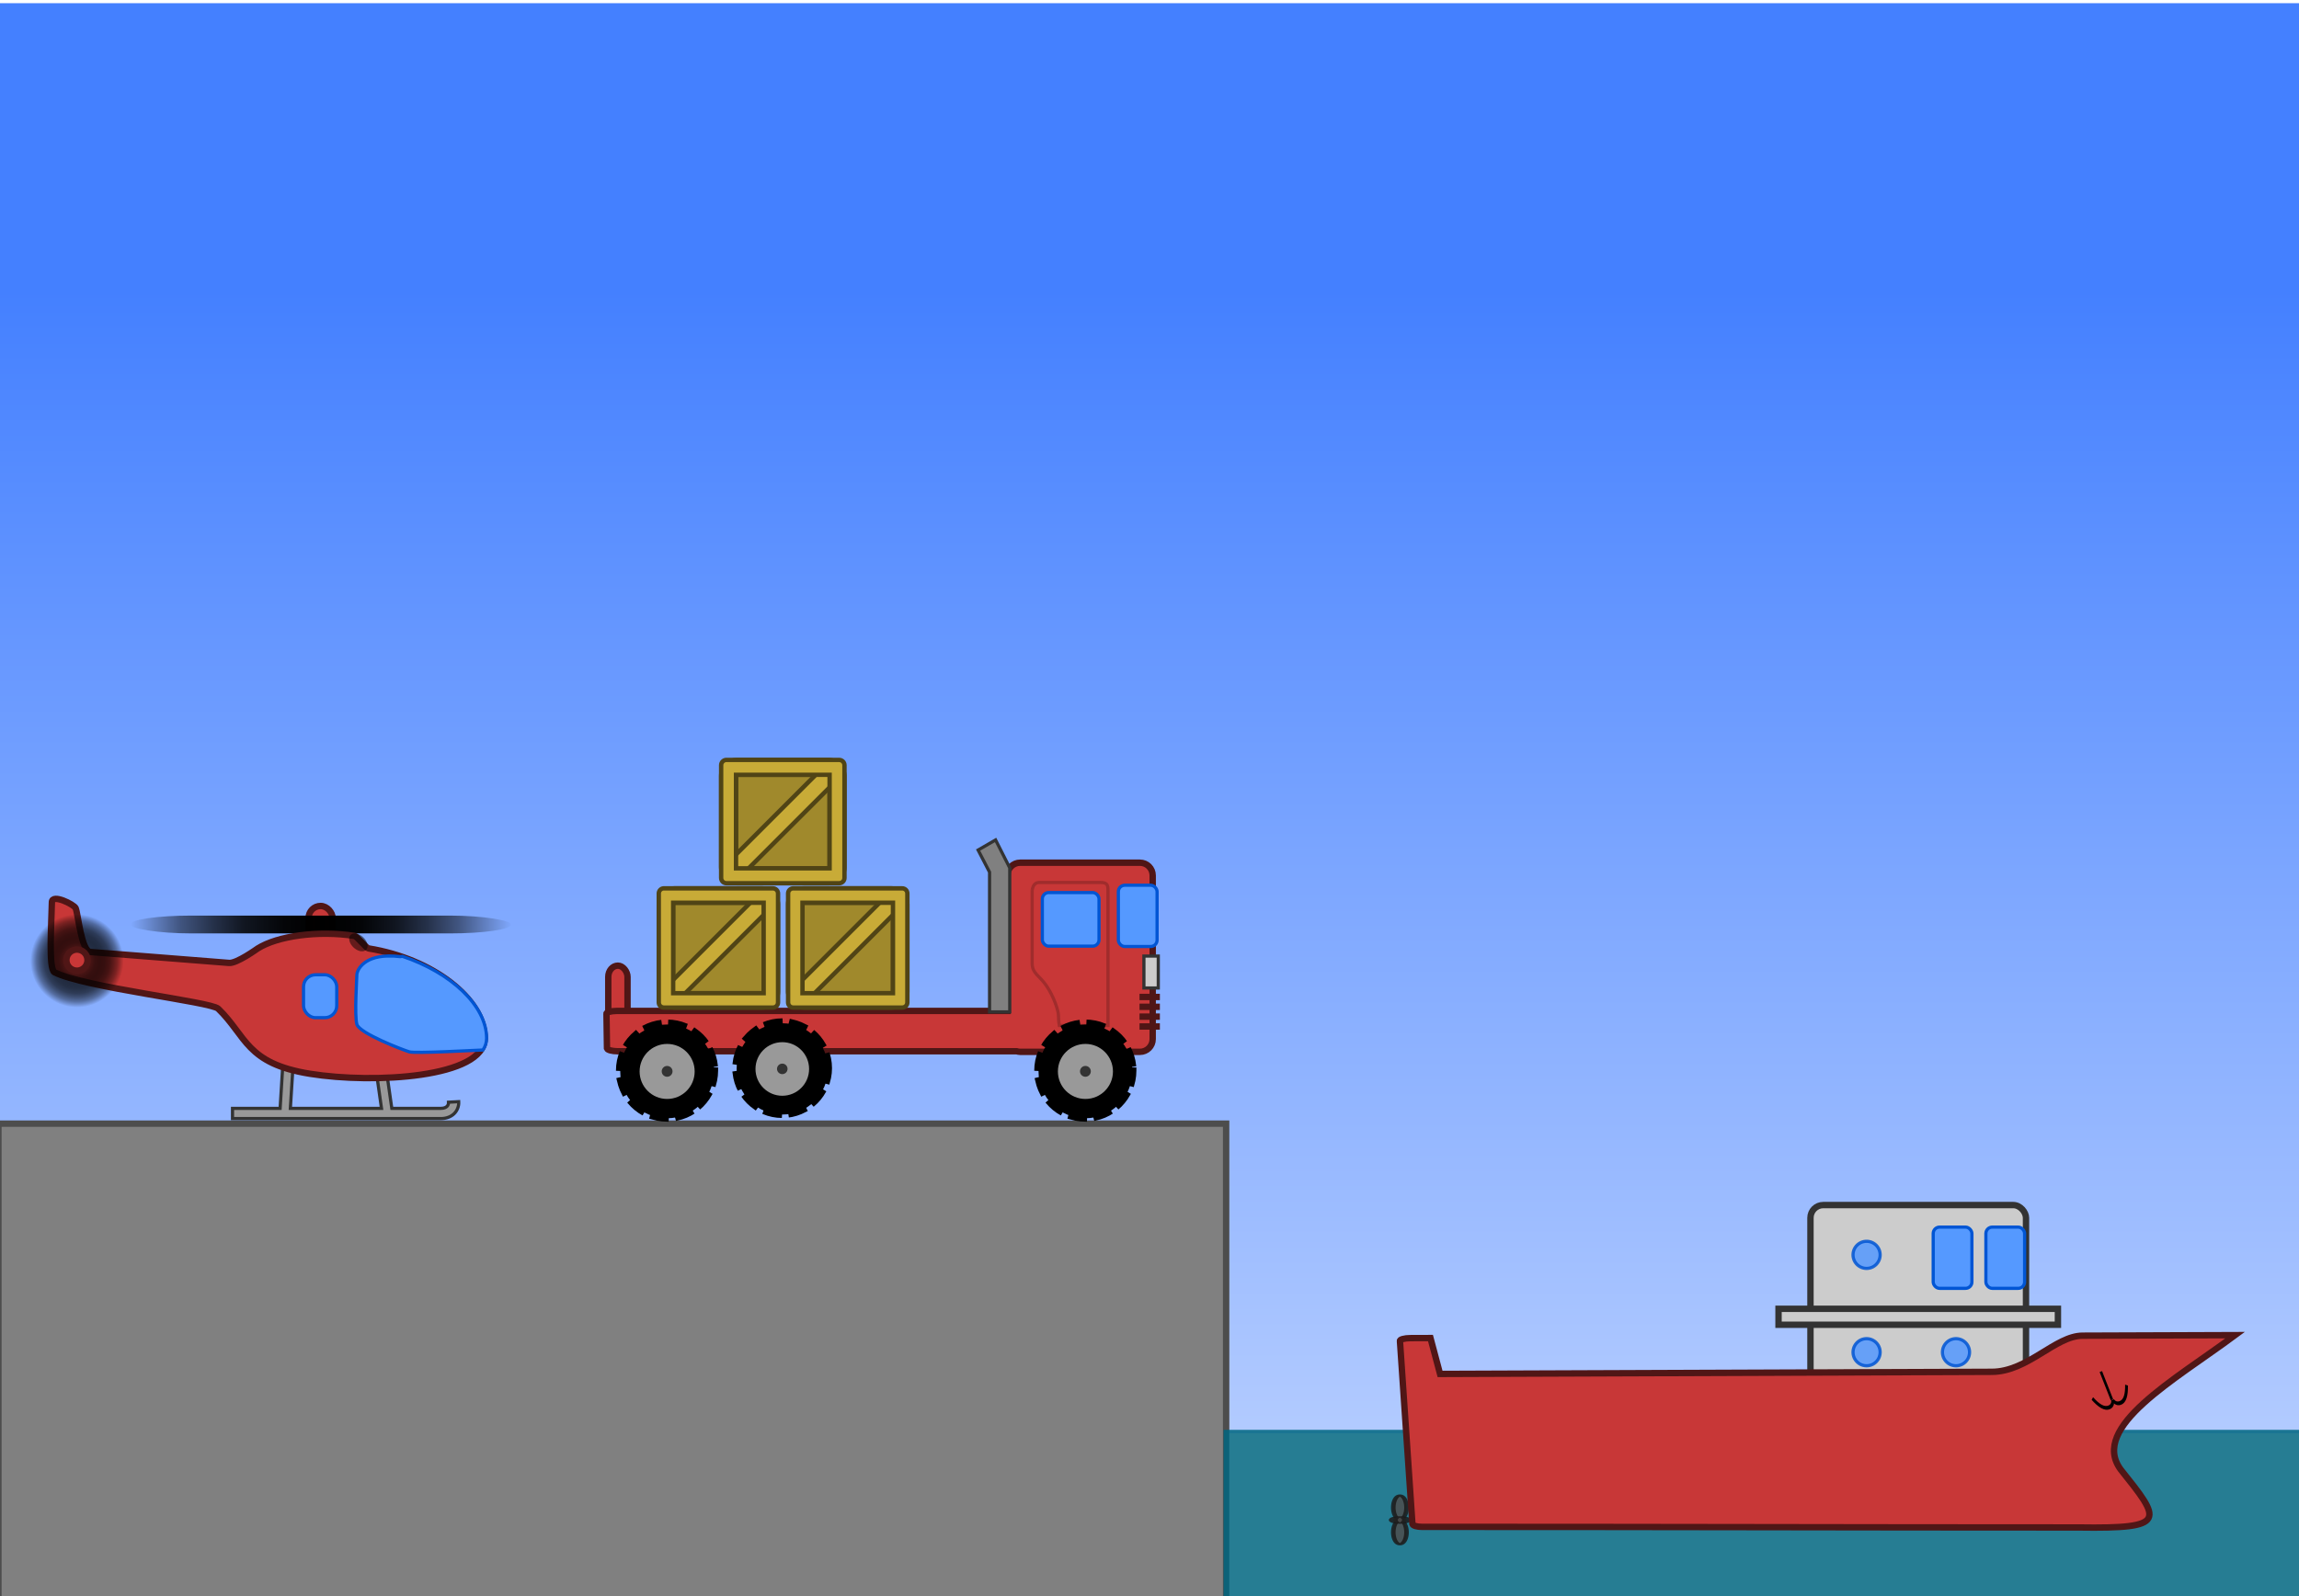 <?xml version="1.0" encoding="UTF-8" standalone="no"?>
<!-- Created with Inkscape (http://www.inkscape.org/) -->

<svg
   xmlns:dc="http://purl.org/dc/elements/1.1/"
   xmlns:cc="http://creativecommons.org/ns#"
   xmlns:rdf="http://www.w3.org/1999/02/22-rdf-syntax-ns#"
   xmlns:svg="http://www.w3.org/2000/svg"
   xmlns="http://www.w3.org/2000/svg"
   xmlns:xlink="http://www.w3.org/1999/xlink"
   xmlns:sodipodi="http://sodipodi.sourceforge.net/DTD/sodipodi-0.dtd"
   xmlns:inkscape="http://www.inkscape.org/namespaces/inkscape"
   width="720"
   height="500"
   id="svg2"
   version="1.1"
   inkscape:version="0.48.3.1 r9886"
   sodipodi:docname="heli.svg"
   inkscape:export-filename="/home/mauve/dev/physicsgames/source/tank-mockup.png"
   inkscape:export-xdpi="90"
   inkscape:export-ydpi="90">
  <defs
     id="defs4">
    <linearGradient
       inkscape:collect="always"
       id="linearGradient3950">
      <stop
         style="stop-color:#4480ff;stop-opacity:1"
         offset="0"
         id="stop3952" />
      <stop
         style="stop-color:#b1caff;stop-opacity:1"
         offset="1"
         id="stop3954" />
    </linearGradient>
    <linearGradient
       inkscape:collect="always"
       xlink:href="#linearGradient3950"
       id="linearGradient3956"
       x1="320"
       y1="90.949"
       x2="320"
       y2="446"
       gradientUnits="userSpaceOnUse"
       gradientTransform="translate(0,2657.087)" />
    <linearGradient
       inkscape:collect="always"
       xlink:href="#linearGradient5239"
       id="linearGradient5245"
       x1="315.763"
       y1="1216.643"
       x2="128.75"
       y2="1216.643"
       gradientUnits="userSpaceOnUse" />
    <linearGradient
       inkscape:collect="always"
       id="linearGradient5239">
      <stop
         style="stop-color:#000000;stop-opacity:0"
         offset="0"
         id="stop5241" />
      <stop
         id="stop5779"
         offset="0.071"
         style="stop-color:#000000;stop-opacity:0.25" />
      <stop
         id="stop5765"
         offset="0.142"
         style="stop-color:#000000;stop-opacity:0.5" />
      <stop
         style="stop-color:#000000;stop-opacity:0.71"
         offset="0.222"
         id="stop5777" />
      <stop
         id="stop5763"
         offset="0.303"
         style="stop-color:#000000;stop-opacity:0.87" />
      <stop
         style="stop-color:#000000;stop-opacity:0.97"
         offset="0.393"
         id="stop5775" />
      <stop
         id="stop5759"
         offset="0.497"
         style="stop-color:#000000;stop-opacity:1;" />
      <stop
         style="stop-color:#000000;stop-opacity:0.97"
         offset="0.595"
         id="stop5773" />
      <stop
         style="stop-color:#000000;stop-opacity:0.87"
         offset="0.703"
         id="stop5761" />
      <stop
         id="stop5771"
         offset="0.783"
         style="stop-color:#000000;stop-opacity:0.71" />
      <stop
         id="stop5767"
         offset="0.869"
         style="stop-color:#000000;stop-opacity:0.5" />
      <stop
         style="stop-color:#000000;stop-opacity:0.25"
         offset="0.936"
         id="stop5769" />
      <stop
         style="stop-color:#000000;stop-opacity:0"
         offset="1"
         id="stop5243" />
    </linearGradient>
    <linearGradient
       inkscape:collect="always"
       xlink:href="#linearGradient5239"
       id="linearGradient9043"
       gradientUnits="userSpaceOnUse"
       gradientTransform="matrix(0.797,0,0,0.797,-68.888,1946.202)"
       x1="315.763"
       y1="1216.643"
       x2="128.75"
       y2="1216.643" />
    <radialGradient
       inkscape:collect="always"
       xlink:href="#linearGradient5239"
       id="radialGradient9053"
       cx="18"
       cy="273.25"
       fx="18"
       fy="273.25"
       r="15.75"
       gradientUnits="userSpaceOnUse" />
  </defs>
  <sodipodi:namedview
     id="base"
     pagecolor="#ffffff"
     bordercolor="#666666"
     borderopacity="1.0"
     inkscape:pageopacity="0.0"
     inkscape:pageshadow="2"
     inkscape:zoom="8"
     inkscape:cx="-33.320555"
     inkscape:cy="133.79026"
     inkscape:document-units="px"
     inkscape:current-layer="layer1"
     showgrid="false"
     inkscape:window-width="1680"
     inkscape:window-height="1026"
     inkscape:window-x="1366"
     inkscape:window-y="24"
     inkscape:window-maximized="1" />
  <g
     inkscape:label="Layer 1"
     inkscape:groupmode="layer"
     id="layer1"
     transform="translate(0,-2657.087)">
    <g
       id="g9129"
       inkscape:export-filename="/home/mauve/dev/physicsgames/textures/rope-tex.png"
       inkscape:export-xdpi="90"
       inkscape:export-ydpi="90">
      <rect
         inkscape:export-ydpi="90"
         inkscape:export-xdpi="90"
         inkscape:export-filename="/home/mauve/dev/physicsgames/textures/rope-tex.png"
         y="2952.837"
         x="-35"
         height="64"
         width="6"
         id="rect9080"
         style="color:#000000;fill:#502d16;fill-opacity:1;fill-rule:evenodd;stroke:none;stroke-width:1px;marker:none;visibility:visible;display:inline;overflow:visible;enable-background:accumulate" />
      <rect
         style="color:#000000;fill:#a05a2c;fill-opacity:1;fill-rule:evenodd;stroke:none;stroke-width:1px;marker:none;visibility:visible;display:inline;overflow:visible;enable-background:accumulate"
         id="rect9127"
         width="4.25"
         height="64"
         x="-34.125"
         y="2952.837"
         inkscape:export-filename="/home/mauve/dev/physicsgames/textures/rope-tex.png"
         inkscape:export-xdpi="90"
         inkscape:export-ydpi="90" />
    </g>
    <rect
       style="color:#000000;fill:url(#linearGradient3956);fill-opacity:1;fill-rule:evenodd;stroke:none;stroke-width:1px;marker:none;visibility:visible;display:inline;overflow:visible;enable-background:accumulate"
       id="rect3940"
       width="724"
       height="448"
       x="-1"
       y="2658.087" />
    <rect
       transform="scale(1,-1)"
       y="-3158.587"
       x="-0.5"
       height="149.5"
       width="384.5"
       id="rect3162"
       style="color:#000000;fill:#808080;fill-opacity:1;fill-rule:evenodd;stroke:#4d4d4d;stroke-width:2;marker:none;visibility:visible;display:inline;overflow:visible;enable-background:accumulate" />
    <rect
       style="opacity:0.85;color:#000000;fill:#006680;fill-opacity:1;fill-rule:evenodd;stroke:none;stroke-width:1px;marker:none;visibility:visible;display:inline;overflow:visible;enable-background:accumulate"
       id="rect3160"
       width="337"
       height="53"
       x="383.204"
       y="3104.998" />
    <g
       id="g4403"
       transform="translate(126,-98)"
       inkscape:export-filename="/home/mauve/dev/physicsgames/textures/truck.png"
       inkscape:export-xdpi="90"
       inkscape:export-ydpi="90">
      <rect
         rx="3.5"
         ry="3.5"
         style="color:#000000;fill:#c83737;fill-opacity:1;fill-rule:evenodd;stroke:#501616;stroke-width:2;stroke-linecap:butt;stroke-linejoin:miter;stroke-miterlimit:4;stroke-opacity:1;stroke-dasharray:none;stroke-dashoffset:0;marker:none;visibility:visible;display:inline;overflow:visible;enable-background:accumulate"
         id="rect4344"
         width="6.026"
         height="18.5"
         x="64.5"
         y="3057.587" />
      <path
         sodipodi:nodetypes="sscsccscssssss"
         inkscape:connector-curvature="0"
         id="path4316"
         d="m 193.5,3025.337 c -2.216,0 -4,1.784 -4,4 l 0,42.438 -122.344,0 c -1.784,0 -3.404,0.424 -3.219,0.938 l 0.156,10.812 c 0.176,0.487 1.619,0.875 3.312,0.875 l 124.969,0 c 0.358,0.104 0.732,0.188 1.125,0.188 l 37.5,0 c 2.216,0 4,-1.784 4,-4 l 0,-51.25 c 0,-2.216 -1.784,-4 -4,-4 z"
         style="color:#000000;fill:#c83737;fill-opacity:1;fill-rule:evenodd;stroke:#501616;stroke-width:2;stroke-linecap:butt;stroke-linejoin:miter;stroke-miterlimit:4;stroke-opacity:1;stroke-dasharray:none;stroke-dashoffset:0;marker:none;visibility:visible;display:inline;overflow:visible;enable-background:accumulate" />
      <rect
         ry="2"
         rx="2"
         y="3032.399"
         x="224.25"
         height="19.188"
         width="12.125"
         id="rect4346"
         style="color:#000000;fill:#5599ff;fill-opacity:1;fill-rule:evenodd;stroke:#0055d4;stroke-width:1px;marker:none;visibility:visible;display:inline;overflow:visible;enable-background:accumulate" />
      <path
         sodipodi:nodetypes="ccssccsscc"
         inkscape:connector-curvature="0"
         id="path4401"
         d="m 197.25,3033.899 c 0,1.75 0,23.188 0,23.188 0.125,3 2.188,3.5 4.438,6.75 2.25,3.25 3.812,7.75 3.812,9.5 0,1.75 0.25,3 0.25,3 l 15.25,0 c 0,0 0,-40.188 0,-42.188 0,-2 -0.25,-2.625 -2.625,-2.625 -2.375,0 -18.438,0 -18.438,0 -1.93,-0.139 -2.4,1.036 -2.688,2.375 z"
         style="fill:none;stroke:#a02c2c;stroke-width:1px;stroke-linecap:butt;stroke-linejoin:miter;stroke-opacity:1" />
      <rect
         style="color:#000000;fill:#5599ff;fill-opacity:1;fill-rule:evenodd;stroke:#0055d4;stroke-width:1px;marker:none;visibility:visible;display:inline;overflow:visible;enable-background:accumulate"
         id="rect4348"
         width="17.75"
         height="16.796"
         x="200.438"
         y="3034.689"
         rx="2"
         ry="2" />
      <path
         sodipodi:nodetypes="ccccccc"
         inkscape:connector-curvature="0"
         id="rect4350"
         d="m 180.323,3021.374 5.477,-3.162 4.437,8.756 0,45.119 -6.324,0 0,-43.781 z"
         style="color:#000000;fill:#808080;fill-opacity:1;fill-rule:evenodd;stroke:#333333;stroke-width:1px;marker:none;visibility:visible;display:inline;overflow:visible;enable-background:accumulate" />
      <path
         inkscape:connector-curvature="0"
         id="path4354"
         d="m 230.875,3067.399 6.375,0"
         style="color:#000000;fill:#c83737;fill-opacity:1;fill-rule:evenodd;stroke:#501616;stroke-width:2;stroke-linecap:butt;stroke-linejoin:miter;stroke-miterlimit:4;stroke-opacity:1;stroke-dasharray:none;stroke-dashoffset:0;marker:none;visibility:visible;display:inline;overflow:visible;enable-background:accumulate" />
      <path
         style="color:#000000;fill:#c83737;fill-opacity:1;fill-rule:evenodd;stroke:#501616;stroke-width:2;stroke-linecap:butt;stroke-linejoin:miter;stroke-miterlimit:4;stroke-opacity:1;stroke-dasharray:none;stroke-dashoffset:0;marker:none;visibility:visible;display:inline;overflow:visible;enable-background:accumulate"
         d="m 230.875,3070.482 6.375,0"
         id="path4358"
         inkscape:connector-curvature="0" />
      <path
         inkscape:connector-curvature="0"
         id="path4360"
         d="m 230.875,3073.566 6.375,0"
         style="color:#000000;fill:#c83737;fill-opacity:1;fill-rule:evenodd;stroke:#501616;stroke-width:2;stroke-linecap:butt;stroke-linejoin:miter;stroke-miterlimit:4;stroke-opacity:1;stroke-dasharray:none;stroke-dashoffset:0;marker:none;visibility:visible;display:inline;overflow:visible;enable-background:accumulate" />
      <path
         style="color:#000000;fill:#c83737;fill-opacity:1;fill-rule:evenodd;stroke:#501616;stroke-width:2;stroke-linecap:butt;stroke-linejoin:miter;stroke-miterlimit:4;stroke-opacity:1;stroke-dasharray:none;stroke-dashoffset:0;marker:none;visibility:visible;display:inline;overflow:visible;enable-background:accumulate"
         d="m 230.875,3076.649 6.375,0"
         id="path4362"
         inkscape:connector-curvature="0" />
      <rect
         style="color:#000000;fill:#cccccc;fill-opacity:1;fill-rule:evenodd;stroke:#333333;stroke-width:1px;marker:none;visibility:visible;display:inline;overflow:visible;enable-background:accumulate"
         id="rect4366"
         width="4.5"
         height="10"
         x="232.25"
         y="3054.587"
         rx="0"
         ry="0" />
    </g>
    <g
       id="g4308"
       transform="matrix(0.8,0,0,0.8,163.313,525.307)"
       inkscape:export-filename="/home/mauve/dev/physicsgames/textures/wheel.png"
       inkscape:export-xdpi="90"
       inkscape:export-ydpi="90">
      <path
         transform="matrix(1.442,0,0,1.442,-25.212,2458.125)"
         d="m 70,434 c 0,7.18 -5.82,13 -13,13 -7.18,0 -13,-5.82 -13,-13 0,-7.18 5.82,-13 13,-13 7.18,0 13,5.82 13,13 z"
         sodipodi:ry="13"
         sodipodi:rx="13"
         sodipodi:cy="434"
         sodipodi:cx="57"
         id="path4300"
         style="color:#000000;fill:none;stroke:#000000;stroke-width:1.733;stroke-linecap:square;stroke-linejoin:round;stroke-miterlimit:4;stroke-opacity:1;stroke-dasharray:3.467, 3.467;stroke-dashoffset:0;marker:none;visibility:visible;display:inline;overflow:visible;enable-background:accumulate"
         sodipodi:type="arc" />
      <path
         sodipodi:type="arc"
         style="color:#000000;fill:#000000;stroke:none;stroke-width:5.2;marker:none;visibility:visible;display:inline;overflow:visible;enable-background:accumulate"
         id="path4302"
         sodipodi:cx="57"
         sodipodi:cy="434"
         sodipodi:rx="13"
         sodipodi:ry="13"
         d="m 70,434 c 0,7.18 -5.82,13 -13,13 -7.18,0 -13,-5.82 -13,-13 0,-7.18 5.82,-13 13,-13 7.18,0 13,5.82 13,13 z"
         transform="matrix(1.412,0,0,1.412,-23.462,2471.443)" />
      <path
         transform="matrix(0.829,0,0,0.829,9.772,2724.492)"
         d="m 70,434 c 0,7.18 -5.82,13 -13,13 -7.18,0 -13,-5.82 -13,-13 0,-7.18 5.82,-13 13,-13 7.18,0 13,5.82 13,13 z"
         sodipodi:ry="13"
         sodipodi:rx="13"
         sodipodi:cy="434"
         sodipodi:cx="57"
         id="path4304"
         style="color:#000000;fill:#999999;stroke:none;stroke-width:5.2;marker:none;visibility:visible;display:inline;overflow:visible;enable-background:accumulate"
         sodipodi:type="arc" />
      <path
         sodipodi:type="arc"
         style="color:#000000;fill:#333333;stroke:none;stroke-width:5.2;marker:none;visibility:visible;display:inline;overflow:visible;enable-background:accumulate"
         id="path4306"
         sodipodi:cx="57"
         sodipodi:cy="434"
         sodipodi:rx="13"
         sodipodi:ry="13"
         d="m 70,434 c 0,7.18 -5.82,13 -13,13 -7.18,0 -13,-5.82 -13,-13 0,-7.18 5.82,-13 13,-13 7.18,0 13,5.82 13,13 z"
         transform="matrix(0.163,0,0,0.163,47.729,3013.499)" />
    </g>
    <use
       x="0"
       y="0"
       xlink:href="#g4308"
       id="use4314"
       transform="translate(131,0)"
       width="720"
       height="500" />
    <g
       transform="matrix(0.779,0,0,0.779,200.575,589.302)"
       id="g4368">
      <path
         sodipodi:type="arc"
         style="color:#000000;fill:none;stroke:#000000;stroke-width:1.779;stroke-linecap:square;stroke-linejoin:round;stroke-miterlimit:4;stroke-opacity:1;stroke-dasharray:3.558, 3.558;stroke-dashoffset:0;marker:none;visibility:visible;display:inline;overflow:visible;enable-background:accumulate"
         id="path4370"
         sodipodi:cx="57"
         sodipodi:cy="434"
         sodipodi:rx="13"
         sodipodi:ry="13"
         d="m 70,434 c 0,7.18 -5.82,13 -13,13 -7.18,0 -13,-5.82 -13,-13 0,-7.18 5.82,-13 13,-13 7.18,0 13,5.82 13,13 z"
         transform="matrix(1.442,0,0,1.442,-25.212,2458.125)" />
      <path
         transform="matrix(1.412,0,0,1.412,-23.462,2471.443)"
         d="m 70,434 c 0,7.18 -5.82,13 -13,13 -7.18,0 -13,-5.82 -13,-13 0,-7.18 5.82,-13 13,-13 7.18,0 13,5.82 13,13 z"
         sodipodi:ry="13"
         sodipodi:rx="13"
         sodipodi:cy="434"
         sodipodi:cx="57"
         id="path4372"
         style="color:#000000;fill:#000000;stroke:none;stroke-width:5.2;marker:none;visibility:visible;display:inline;overflow:visible;enable-background:accumulate"
         sodipodi:type="arc" />
      <path
         sodipodi:type="arc"
         style="color:#000000;fill:#999999;stroke:none;stroke-width:5.2;marker:none;visibility:visible;display:inline;overflow:visible;enable-background:accumulate"
         id="path4374"
         sodipodi:cx="57"
         sodipodi:cy="434"
         sodipodi:rx="13"
         sodipodi:ry="13"
         d="m 70,434 c 0,7.18 -5.82,13 -13,13 -7.18,0 -13,-5.82 -13,-13 0,-7.18 5.82,-13 13,-13 7.18,0 13,5.82 13,13 z"
         transform="matrix(0.829,0,0,0.829,9.772,2724.492)" />
      <path
         transform="matrix(0.163,0,0,0.163,47.729,3013.499)"
         d="m 70,434 c 0,7.18 -5.82,13 -13,13 -7.18,0 -13,-5.82 -13,-13 0,-7.18 5.82,-13 13,-13 7.18,0 13,5.82 13,13 z"
         sodipodi:ry="13"
         sodipodi:rx="13"
         sodipodi:cy="434"
         sodipodi:cx="57"
         id="path4376"
         style="color:#000000;fill:#333333;stroke:none;stroke-width:5.2;marker:none;visibility:visible;display:inline;overflow:visible;enable-background:accumulate"
         sodipodi:type="arc" />
    </g>
    <g
       transform="matrix(0.322,0,0,0.322,184.097,2834.144)"
       id="g3013">
      <rect
         ry="15.523"
         rx="15.523"
         y="314.362"
         x="69"
         height="116"
         width="116"
         id="rect2985"
         style="color:#000000;fill:#c8ab37;fill-opacity:1;fill-rule:evenodd;stroke:#504416;stroke-width:4.262;marker:none;visibility:visible;display:inline;overflow:visible;enable-background:accumulate" />
      <rect
         style="color:#000000;fill:#a0892c;fill-opacity:1;fill-rule:evenodd;stroke:#504416;stroke-width:4.262;marker:none;visibility:visible;display:inline;overflow:visible;enable-background:accumulate"
         id="rect2987"
         width="88"
         height="88"
         x="83"
         y="328.362"
         rx="0"
         ry="0" />
      <rect
         inkscape:transform-center-y="5"
         transform="matrix(0.707,-0.707,0.707,0.707,0,0)"
         y="343.956"
         x="-241.407"
         height="17.586"
         width="136.527"
         id="rect2994"
         style="color:#000000;fill:#c8ab37;fill-opacity:1;fill-rule:evenodd;stroke:#504416;stroke-width:4.262;stroke-linecap:butt;stroke-linejoin:miter;stroke-miterlimit:4;stroke-opacity:1;stroke-dasharray:none;stroke-dashoffset:0;marker:none;visibility:visible;display:inline;overflow:visible;enable-background:accumulate" />
      <path
         inkscape:connector-curvature="0"
         id="rect2989"
         d="m 73.5,314.375 c -2.527,0.255 -4.5,2.403 -4.5,5 l 0,106 c 0,2.77 2.23,5 5,5 l 106,0 c 2.77,0 5,-2.23 5,-5 l 0,-106 c 0,-2.77 -2.23,-5 -5,-5 l -106,0 c -0.173,0 -0.332,-0.017 -0.5,0 z m 9.5,14 88,0 0,88 -88,0 0,-88 z"
         style="color:#000000;fill:#c8ab37;fill-opacity:1;fill-rule:evenodd;stroke:#504416;stroke-width:4.262;marker:none;visibility:visible;display:inline;overflow:visible;enable-background:accumulate" />
    </g>
    <g
       id="g4521"
       transform="matrix(0.322,0,0,0.322,224.597,2834.144)">
      <rect
         style="color:#000000;fill:#c8ab37;fill-opacity:1;fill-rule:evenodd;stroke:#504416;stroke-width:4.262;marker:none;visibility:visible;display:inline;overflow:visible;enable-background:accumulate"
         id="rect4523"
         width="116"
         height="116"
         x="69"
         y="314.362"
         rx="15.523"
         ry="15.523" />
      <rect
         ry="0"
         rx="0"
         y="328.362"
         x="83"
         height="88"
         width="88"
         id="rect4525"
         style="color:#000000;fill:#a0892c;fill-opacity:1;fill-rule:evenodd;stroke:#504416;stroke-width:4.262;marker:none;visibility:visible;display:inline;overflow:visible;enable-background:accumulate" />
      <rect
         style="color:#000000;fill:#c8ab37;fill-opacity:1;fill-rule:evenodd;stroke:#504416;stroke-width:4.262;stroke-linecap:butt;stroke-linejoin:miter;stroke-miterlimit:4;stroke-opacity:1;stroke-dasharray:none;stroke-dashoffset:0;marker:none;visibility:visible;display:inline;overflow:visible;enable-background:accumulate"
         id="rect4527"
         width="136.527"
         height="17.586"
         x="-241.407"
         y="343.956"
         transform="matrix(0.707,-0.707,0.707,0.707,0,0)"
         inkscape:transform-center-y="5" />
      <path
         style="color:#000000;fill:#c8ab37;fill-opacity:1;fill-rule:evenodd;stroke:#504416;stroke-width:4.262;marker:none;visibility:visible;display:inline;overflow:visible;enable-background:accumulate"
         d="m 73.5,314.375 c -2.527,0.255 -4.5,2.403 -4.5,5 l 0,106 c 0,2.77 2.23,5 5,5 l 106,0 c 2.77,0 5,-2.23 5,-5 l 0,-106 c 0,-2.77 -2.23,-5 -5,-5 l -106,0 c -0.173,0 -0.332,-0.017 -0.5,0 z m 9.5,14 88,0 0,88 -88,0 0,-88 z"
         id="path4529"
         inkscape:connector-curvature="0" />
    </g>
    <g
       transform="matrix(0.333,0,0,0.333,202.869,2790.452)"
       id="g4531"
       inkscape:export-filename="/home/mauve/dev/physicsgames/textures/crate.png"
       inkscape:export-xdpi="90"
       inkscape:export-ydpi="90">
      <rect
         ry="15.017"
         rx="15.015"
         y="314.362"
         x="69"
         height="116"
         width="116"
         id="rect4533"
         style="color:#000000;fill:#c8ab37;fill-opacity:1;fill-rule:evenodd;stroke:#504416;stroke-width:4.123;marker:none;visibility:visible;display:inline;overflow:visible;enable-background:accumulate" />
      <rect
         style="color:#000000;fill:#a0892c;fill-opacity:1;fill-rule:evenodd;stroke:#504416;stroke-width:4.123;marker:none;visibility:visible;display:inline;overflow:visible;enable-background:accumulate"
         id="rect4535"
         width="88"
         height="88"
         x="83"
         y="328.362"
         rx="0"
         ry="0" />
      <rect
         inkscape:transform-center-y="5"
         transform="matrix(0.707,-0.707,0.707,0.707,0,0)"
         y="343.956"
         x="-241.407"
         height="17.586"
         width="136.527"
         id="rect4537"
         style="color:#000000;fill:#c8ab37;fill-opacity:1;fill-rule:evenodd;stroke:#504416;stroke-width:4.123;stroke-linecap:butt;stroke-linejoin:miter;stroke-miterlimit:4;stroke-opacity:1;stroke-dasharray:none;stroke-dashoffset:0;marker:none;visibility:visible;display:inline;overflow:visible;enable-background:accumulate" />
      <path
         inkscape:connector-curvature="0"
         id="path4539"
         d="m 73.5,314.375 c -2.527,0.255 -4.5,2.403 -4.5,5 l 0,106 c 0,2.77 2.23,5 5,5 l 106,0 c 2.77,0 5,-2.23 5,-5 l 0,-106 c 0,-2.77 -2.23,-5 -5,-5 l -106,0 c -0.173,0 -0.332,-0.017 -0.5,0 z m 9.5,14 88,0 0,88 -88,0 0,-88 z"
         style="color:#000000;fill:#c8ab37;fill-opacity:1;fill-rule:evenodd;stroke:#504416;stroke-width:4.123;marker:none;visibility:visible;display:inline;overflow:visible;enable-background:accumulate" />
    </g>
    <g
       id="g4624"
       transform="translate(0,-12)">
      <rect
         ry="4"
         rx="4"
         y="3046.587"
         x="567"
         height="58"
         width="67.5"
         id="rect4554"
         style="color:#000000;fill:#cccccc;fill-opacity:1;fill-rule:evenodd;stroke:#333333;stroke-width:2;marker:none;visibility:visible;display:inline;overflow:visible;enable-background:accumulate" />
      <g
         transform="matrix(2.068,0,0,1,-466.846,0)"
         id="g4549">
        <path
           sodipodi:type="arc"
           style="opacity:0.85;color:#000000;fill:#4d4d4d;fill-opacity:1;fill-rule:evenodd;stroke:#1a1a1a;stroke-width:0.695;stroke-linecap:butt;stroke-linejoin:miter;stroke-miterlimit:4;stroke-opacity:1;stroke-dasharray:none;stroke-dashoffset:0;marker:none;visibility:visible;display:inline;overflow:visible;enable-background:accumulate"
           id="path4543"
           sodipodi:cx="436"
           sodipodi:cy="489"
           sodipodi:rx="1"
           sodipodi:ry="3.75"
           d="m 437,489 a 1,3.75 0 1 1 -2,0 1,3.75 0 1 1 2,0 z"
           transform="translate(1.75,2652.337)" />
        <path
           transform="translate(1.75,2660.087)"
           d="m 437,489 a 1,3.75 0 1 1 -2,0 1,3.75 0 1 1 2,0 z"
           sodipodi:ry="3.75"
           sodipodi:rx="1"
           sodipodi:cy="489"
           sodipodi:cx="436"
           id="path4545"
           style="opacity:0.85;color:#000000;fill:#4d4d4d;fill-opacity:1;fill-rule:evenodd;stroke:#1a1a1a;stroke-width:0.695;stroke-linecap:butt;stroke-linejoin:miter;stroke-miterlimit:4;stroke-opacity:1;stroke-dasharray:none;stroke-dashoffset:0;marker:none;visibility:visible;display:inline;overflow:visible;enable-background:accumulate"
           sodipodi:type="arc" />
        <path
           sodipodi:type="arc"
           style="opacity:0.85;color:#000000;fill:#4d4d4d;fill-opacity:1;fill-rule:evenodd;stroke:#1a1a1a;stroke-width:1.347;stroke-linecap:butt;stroke-linejoin:miter;stroke-miterlimit:4;stroke-opacity:1;stroke-dasharray:none;stroke-dashoffset:0;marker:none;visibility:visible;display:inline;overflow:visible;enable-background:accumulate"
           id="path4547"
           sodipodi:cx="436"
           sodipodi:cy="489"
           sodipodi:rx="1"
           sodipodi:ry="3.75"
           d="m 437,489 a 1,3.75 0 1 1 -2,0 1,3.75 0 1 1 2,0 z"
           transform="matrix(1,0,0,0.267,1.75,3014.687)" />
      </g>
      <rect
         style="color:#000000;fill:#5599ff;fill-opacity:1;fill-rule:evenodd;stroke:#0055d4;stroke-width:1px;marker:none;visibility:visible;display:inline;overflow:visible;enable-background:accumulate"
         id="rect4346-1"
         width="12.125"
         height="19.188"
         x="621.938"
         y="3053.493"
         rx="2"
         ry="2" />
      <rect
         ry="2"
         rx="2"
         y="3053.493"
         x="605.438"
         height="19.188"
         width="12.125"
         id="rect4574"
         style="color:#000000;fill:#5599ff;fill-opacity:1;fill-rule:evenodd;stroke:#0055d4;stroke-width:1px;marker:none;visibility:visible;display:inline;overflow:visible;enable-background:accumulate" />
      <path
         transform="matrix(0.708,0,0,0.708,218.896,2742.17)"
         d="m 522.5,452 a 6,6 0 1 1 -12,0 6,6 0 1 1 12,0 z"
         sodipodi:ry="6"
         sodipodi:rx="6"
         sodipodi:cy="452"
         sodipodi:cx="516.5"
         id="path4576"
         style="opacity:0.85;color:#000000;fill:#5599ff;fill-opacity:1;fill-rule:evenodd;stroke:#0055d4;stroke-width:1.412px;stroke-linecap:butt;stroke-linejoin:miter;stroke-miterlimit:4;stroke-opacity:1;stroke-dasharray:none;stroke-dashoffset:0;marker:none;visibility:visible;display:inline;overflow:visible;enable-background:accumulate"
         sodipodi:type="arc" />
      <path
         sodipodi:nodetypes="cccccccccccc"
         inkscape:connector-curvature="0"
         id="path4541"
         d="m 441.656,3088.274 c -1.784,0 -3.404,0.424 -3.219,0.938 l 3.906,57.312 c 0.176,0.487 1.369,0.875 3.062,0.875 67.199,-0.025 134.775,0.188 205.594,0.188 28.105,0.431 25.861,-2.234 13.115,-18.209 -9.638,-13.291 17,-28.027 35.885,-42.041 l -47.749,0.171 c -8.569,0 -17.185,11.321 -28.501,11.321 l -172.75,0.662 -3,-11.239 z"
         style="color:#000000;fill:#c83737;fill-opacity:1;fill-rule:evenodd;stroke:#501616;stroke-width:2;stroke-linecap:butt;stroke-linejoin:miter;stroke-miterlimit:4;stroke-opacity:1;stroke-dasharray:none;stroke-dashoffset:0;marker:none;visibility:visible;display:inline;overflow:visible;enable-background:accumulate" />
      <g
         transform="matrix(0.618,-0.243,0.366,0.931,-880.392,377.225)"
         id="g4601">
        <path
           style="fill:none;stroke:#000000;stroke-width:1.227px;stroke-linecap:butt;stroke-linejoin:miter;stroke-opacity:1"
           d="m 656.5,437.5 0,9.5"
           id="path4595"
           inkscape:connector-curvature="0"
           transform="translate(0,2657.087)" />
        <path
           style="fill:none;stroke:#000000;stroke-width:1.227px;stroke-linecap:butt;stroke-linejoin:miter;stroke-opacity:1"
           d="m 648.125,444.375 c 1.562,2.812 3.438,4.562 5.875,4.5 2.438,-0.062 2.688,-1.75 2.688,-1.75"
           id="path4597"
           inkscape:connector-curvature="0"
           transform="translate(0,2657.087)" />
        <path
           inkscape:connector-curvature="0"
           id="path4599"
           d="m 665.438,3101.462 c -1.562,2.812 -3.438,4.562 -5.875,4.5 -2.438,-0.062 -2.688,-1.75 -2.688,-1.75"
           style="fill:none;stroke:#000000;stroke-width:1.227px;stroke-linecap:butt;stroke-linejoin:miter;stroke-opacity:1" />
      </g>
      <rect
         style="color:#000000;fill:#cccccc;fill-opacity:1;fill-rule:evenodd;stroke:#333333;stroke-width:2;marker:none;visibility:visible;display:inline;overflow:visible;enable-background:accumulate"
         id="rect4639"
         width="87.5"
         height="5"
         x="557"
         y="3079.087" />
      <path
         sodipodi:type="arc"
         style="opacity:0.85;color:#000000;fill:#5599ff;fill-opacity:1;fill-rule:evenodd;stroke:#0055d4;stroke-width:1.412px;stroke-linecap:butt;stroke-linejoin:miter;stroke-miterlimit:4;stroke-opacity:1;stroke-dasharray:none;stroke-dashoffset:0;marker:none;visibility:visible;display:inline;overflow:visible;enable-background:accumulate"
         id="path4641"
         sodipodi:cx="516.5"
         sodipodi:cy="452"
         sodipodi:rx="6"
         sodipodi:ry="6"
         d="m 522.5,452 a 6,6 0 1 1 -12,0 6,6 0 1 1 12,0 z"
         transform="matrix(0.708,0,0,0.708,218.896,2772.67)" />
      <path
         transform="matrix(0.708,0,0,0.708,246.896,2772.67)"
         d="m 522.5,452 a 6,6 0 1 1 -12,0 6,6 0 1 1 12,0 z"
         sodipodi:ry="6"
         sodipodi:rx="6"
         sodipodi:cy="452"
         sodipodi:cx="516.5"
         id="path4643"
         style="opacity:0.85;color:#000000;fill:#5599ff;fill-opacity:1;fill-rule:evenodd;stroke:#0055d4;stroke-width:1.412px;stroke-linecap:butt;stroke-linejoin:miter;stroke-miterlimit:4;stroke-opacity:1;stroke-dasharray:none;stroke-dashoffset:0;marker:none;visibility:visible;display:inline;overflow:visible;enable-background:accumulate"
         sodipodi:type="arc" />
    </g>
    <g
       id="g9064"
       inkscape:export-filename="/home/mauve/dev/physicsgames/textures/heli.png"
       inkscape:export-xdpi="90"
       inkscape:export-ydpi="90">
      <path
         sodipodi:nodetypes="ccccssccssccccccc"
         inkscape:connector-curvature="0"
         id="path4705"
         d="m 88.629,2989.76 -0.901,14.535 -14.91,0 0,3.202 65.244,0 c 1.672,0 3.138,-0.541 4.153,-1.526 1.015,-0.985 1.529,-2.393 1.451,-3.778 l -3.202,0.175 c 0.03,0.537 -0.13,0.966 -0.475,1.301 -0.345,0.335 -0.926,0.625 -1.926,0.625 l -15.36,0 -1.676,-11.733 -3.152,0.45 1.601,11.283 -28.544,0 0.901,-14.31 z"
         style="font-size:medium;font-style:normal;font-variant:normal;font-weight:normal;font-stretch:normal;text-indent:0;text-align:start;text-decoration:none;line-height:normal;letter-spacing:normal;word-spacing:normal;text-transform:none;direction:ltr;block-progression:tb;writing-mode:lr-tb;text-anchor:start;baseline-shift:baseline;color:#000000;fill:#999999;fill-opacity:1;stroke:#333333;stroke-width:1;marker:none;visibility:visible;display:inline;overflow:visible;enable-background:accumulate;font-family:Sans;-inkscape-font-specification:Sans" />
      <g
         transform="matrix(0.801,0,0,0.801,13.902,610.914)"
         id="g9007">
        <rect
           style="color:#000000;fill:#c83737;fill-opacity:1;fill-rule:evenodd;stroke:#501616;stroke-width:2.498;stroke-linecap:butt;stroke-linejoin:miter;stroke-miterlimit:4;stroke-opacity:1;stroke-dasharray:none;stroke-dashoffset:0;marker:none;visibility:visible;display:inline;overflow:visible;enable-background:accumulate"
           id="rect8988"
           width="9.375"
           height="21.125"
           x="103.312"
           y="2908.837"
           rx="24.046"
           ry="4.684" />
        <rect
           style="color:#000000;fill:url(#linearGradient9043);fill-opacity:1;fill-rule:nonzero;stroke:none;stroke-width:1.885;marker:none;visibility:visible;display:inline;overflow:visible;enable-background:accumulate"
           id="rect5237"
           width="149"
           height="6.972"
           x="33.5"
           y="2912.601"
           ry="4.684"
           rx="24.046" />
      </g>
      <path
         sodipodi:nodetypes="ssssssssssss"
         inkscape:connector-curvature="0"
         id="path4645"
         d="m 151.794,2982.352 c 0,12.324 -34.675,14.329 -54.737,11.105 -20.061,-3.224 -19.858,-11.812 -28.719,-20.377 -2.263,-2.187 -41.872,-6.641 -51.266,-11.416 -1.974,-1.003 -0.937,-15.472 -0.82,-21.968 0.05,-2.742 6.944,0.766 7.428,1.851 0.781,1.749 1.769,13.534 4.653,13.762 l 43.418,3.426 c 2.421,0.191 8.708,-4.367 8.974,-4.535 6.138,-3.885 18.858,-5.695 30.247,-3.933 0.939,0.145 3.607,3.791 4.498,3.934 20.061,3.224 36.324,15.828 36.324,28.152 z"
         style="color:#000000;fill:#c83737;fill-opacity:1;fill-rule:evenodd;stroke:#501616;stroke-width:2;stroke-linecap:butt;stroke-linejoin:miter;stroke-miterlimit:4;stroke-opacity:1;stroke-dashoffset:0;marker:none;visibility:visible;display:inline;overflow:visible;enable-background:accumulate" />
      <path
         inkscape:connector-curvature="0"
         id="path4665"
         d="m 121.449,2956.563 c -8.159,0.224 -9.682,4.928 -9.682,5.804 0,1.001 -0.801,12.809 0,15.611 0.801,2.802 14.41,8.005 16.411,8.606 1.931,0.579 20.645,-0.497 23.066,-0.575 0.752,-1.1 1.151,-2.316 1.151,-3.652 0,-10.203 -11.148,-20.587 -26.368,-25.692 -0.075,0.013 -0.65,0.1 -0.65,0.1 -1.451,-0.175 -2.762,-0.232 -3.928,-0.2 z"
         style="color:#000000;fill:#5599ff;fill-opacity:1;fill-rule:evenodd;stroke:#0055d4;stroke-width:1px;stroke-linecap:butt;stroke-linejoin:miter;stroke-miterlimit:4;stroke-opacity:1;stroke-dasharray:none;stroke-dashoffset:0;marker:none;visibility:visible;display:inline;overflow:visible;enable-background:accumulate" />
      <rect
         ry="3.75"
         rx="3.75"
         y="2962.448"
         x="95.056"
         height="13.446"
         width="10.407"
         id="rect4348-1"
         style="color:#000000;fill:#5599ff;fill-opacity:1;fill-rule:evenodd;stroke:#0055d4;stroke-width:1px;marker:none;visibility:visible;display:inline;overflow:visible;enable-background:accumulate" />
      <path
         transform="matrix(0.928,0,0,0.928,7.413,2704.518)"
         d="m 33.75,273.25 a 15.75,15.75 0 1 1 -31.5,0 15.75,15.75 0 1 1 31.5,0 z"
         sodipodi:ry="15.75"
         sodipodi:rx="15.75"
         sodipodi:cy="273.25"
         sodipodi:cx="18"
         id="path4724"
         style="opacity:0.75;color:#000000;fill:url(#radialGradient9053);fill-opacity:1;fill-rule:evenodd;stroke:none;stroke-width:1;marker:none;visibility:visible;display:inline;overflow:visible;enable-background:accumulate"
         sodipodi:type="arc" />
      <path
         transform="matrix(0.677,0,0,0.677,12.508,2768.213)"
         d="m 22,280.125 a 4.875,4.875 0 1 1 -9.75,0 4.875,4.875 0 1 1 9.75,0 z"
         sodipodi:ry="4.875"
         sodipodi:rx="4.875"
         sodipodi:cy="280.125"
         sodipodi:cx="17.125"
         id="path9013"
         style="color:#000000;fill:#c83737;fill-opacity:1;fill-rule:evenodd;stroke:#501616;stroke-width:2.953;stroke-linecap:butt;stroke-linejoin:miter;stroke-miterlimit:4;stroke-opacity:1;stroke-dasharray:none;stroke-dashoffset:0;marker:none;visibility:visible;display:inline;overflow:visible;enable-background:accumulate"
         sodipodi:type="arc" />
      <path
         transform="matrix(1.004,0,0.557,1.356,-164.596,2551.181)"
         d="m 114.25,295.812 a 2.625,2.062 0 1 1 -5.25,0 2.625,2.062 0 1 1 5.25,0 z"
         sodipodi:ry="2.0625"
         sodipodi:rx="2.625"
         sodipodi:cy="295.8125"
         sodipodi:cx="111.625"
         id="path9045"
         style="opacity:0.5;color:#000000;fill:#000000;fill-opacity:1;fill-rule:evenodd;stroke:none;stroke-width:2;marker:none;visibility:visible;display:inline;overflow:visible;enable-background:accumulate"
         sodipodi:type="arc" />
    </g>
    <path
       style="fill:none;stroke:#502d16;stroke-width:1px;stroke-linecap:butt;stroke-linejoin:miter;stroke-opacity:1"
       d="m -36.5,3017.274 8.594,-8.594"
       id="path9082"
       inkscape:connector-curvature="0" />
    <path
       inkscape:connector-curvature="0"
       id="path9084"
       d="m -36.5,3001.274 8.594,-8.594"
       style="fill:none;stroke:#502d16;stroke-width:1px;stroke-linecap:butt;stroke-linejoin:miter;stroke-opacity:1" />
    <path
       style="fill:none;stroke:#502d16;stroke-width:1px;stroke-linecap:butt;stroke-linejoin:miter;stroke-opacity:1"
       d="m -36.5,2985.274 8.594,-8.594"
       id="path9086"
       inkscape:connector-curvature="0" />
    <path
       inkscape:connector-curvature="0"
       id="path9088"
       d="m -36.5,2969.274 8.594,-8.594"
       style="fill:none;stroke:#502d16;stroke-width:1px;stroke-linecap:butt;stroke-linejoin:miter;stroke-opacity:1" />
    <g
       id="g9123"
       transform="matrix(0,-1,1,0,-3103.259,3002.418)"
       inkscape:export-filename="/home/mauve/dev/physicsgames/textures/hook.png"
       inkscape:export-xdpi="90"
       inkscape:export-ydpi="90">
      <path
         sodipodi:nodetypes="cssscsssscc"
         inkscape:connector-curvature="0"
         id="path9104"
         d="m -29.011,3020.928 c -0.56,6.995 2.669,7.53 3.042,10.471 0.553,4.365 -1.174,7.249 -3.085,7.749 -6.825,1.784 -9.98,-2.18 -9.5,-5.425 0.48,-3.245 2.35,-3.497 2.35,-3.497 0,0 -0.112,1.325 0.252,1.869 0.365,0.544 -0.083,1.851 3.136,2.442 1.797,0.33 2.443,-0.47 2.475,-2.931 0.024,-1.881 -4.398,-4.604 -3.824,-10.947 0.398,-4.392 2.485,-0.215 2.485,-0.215 z"
         style="color:#000000;fill:#b3b3b3;fill-opacity:1;fill-rule:evenodd;stroke:#4d4d4d;stroke-width:2;stroke-linecap:butt;stroke-linejoin:miter;stroke-miterlimit:4;stroke-opacity:1;stroke-dasharray:none;stroke-dashoffset:0;marker:none;visibility:visible;display:inline;overflow:visible;enable-background:accumulate" />
      <path
         transform="translate(2.142,2656.837)"
         d="m -29.625,362.125 c 0,2.623 -2.127,4.75 -4.75,4.75 -2.623,0 -4.75,-2.127 -4.75,-4.75 0,-2.623 2.127,-4.75 4.75,-4.75 2.623,0 4.75,2.127 4.75,4.75 z"
         sodipodi:ry="4.75"
         sodipodi:rx="4.75"
         sodipodi:cy="362.125"
         sodipodi:cx="-34.375"
         id="path9102"
         style="color:#000000;fill:#b3b3b3;fill-opacity:1;fill-rule:evenodd;stroke:#4d4d4d;stroke-width:2;stroke-linecap:butt;stroke-linejoin:miter;stroke-miterlimit:4;stroke-opacity:1;stroke-dasharray:none;stroke-dashoffset:0;marker:none;visibility:visible;display:inline;overflow:visible;enable-background:accumulate"
         sodipodi:type="arc" />
    </g>
  </g>
</svg>
